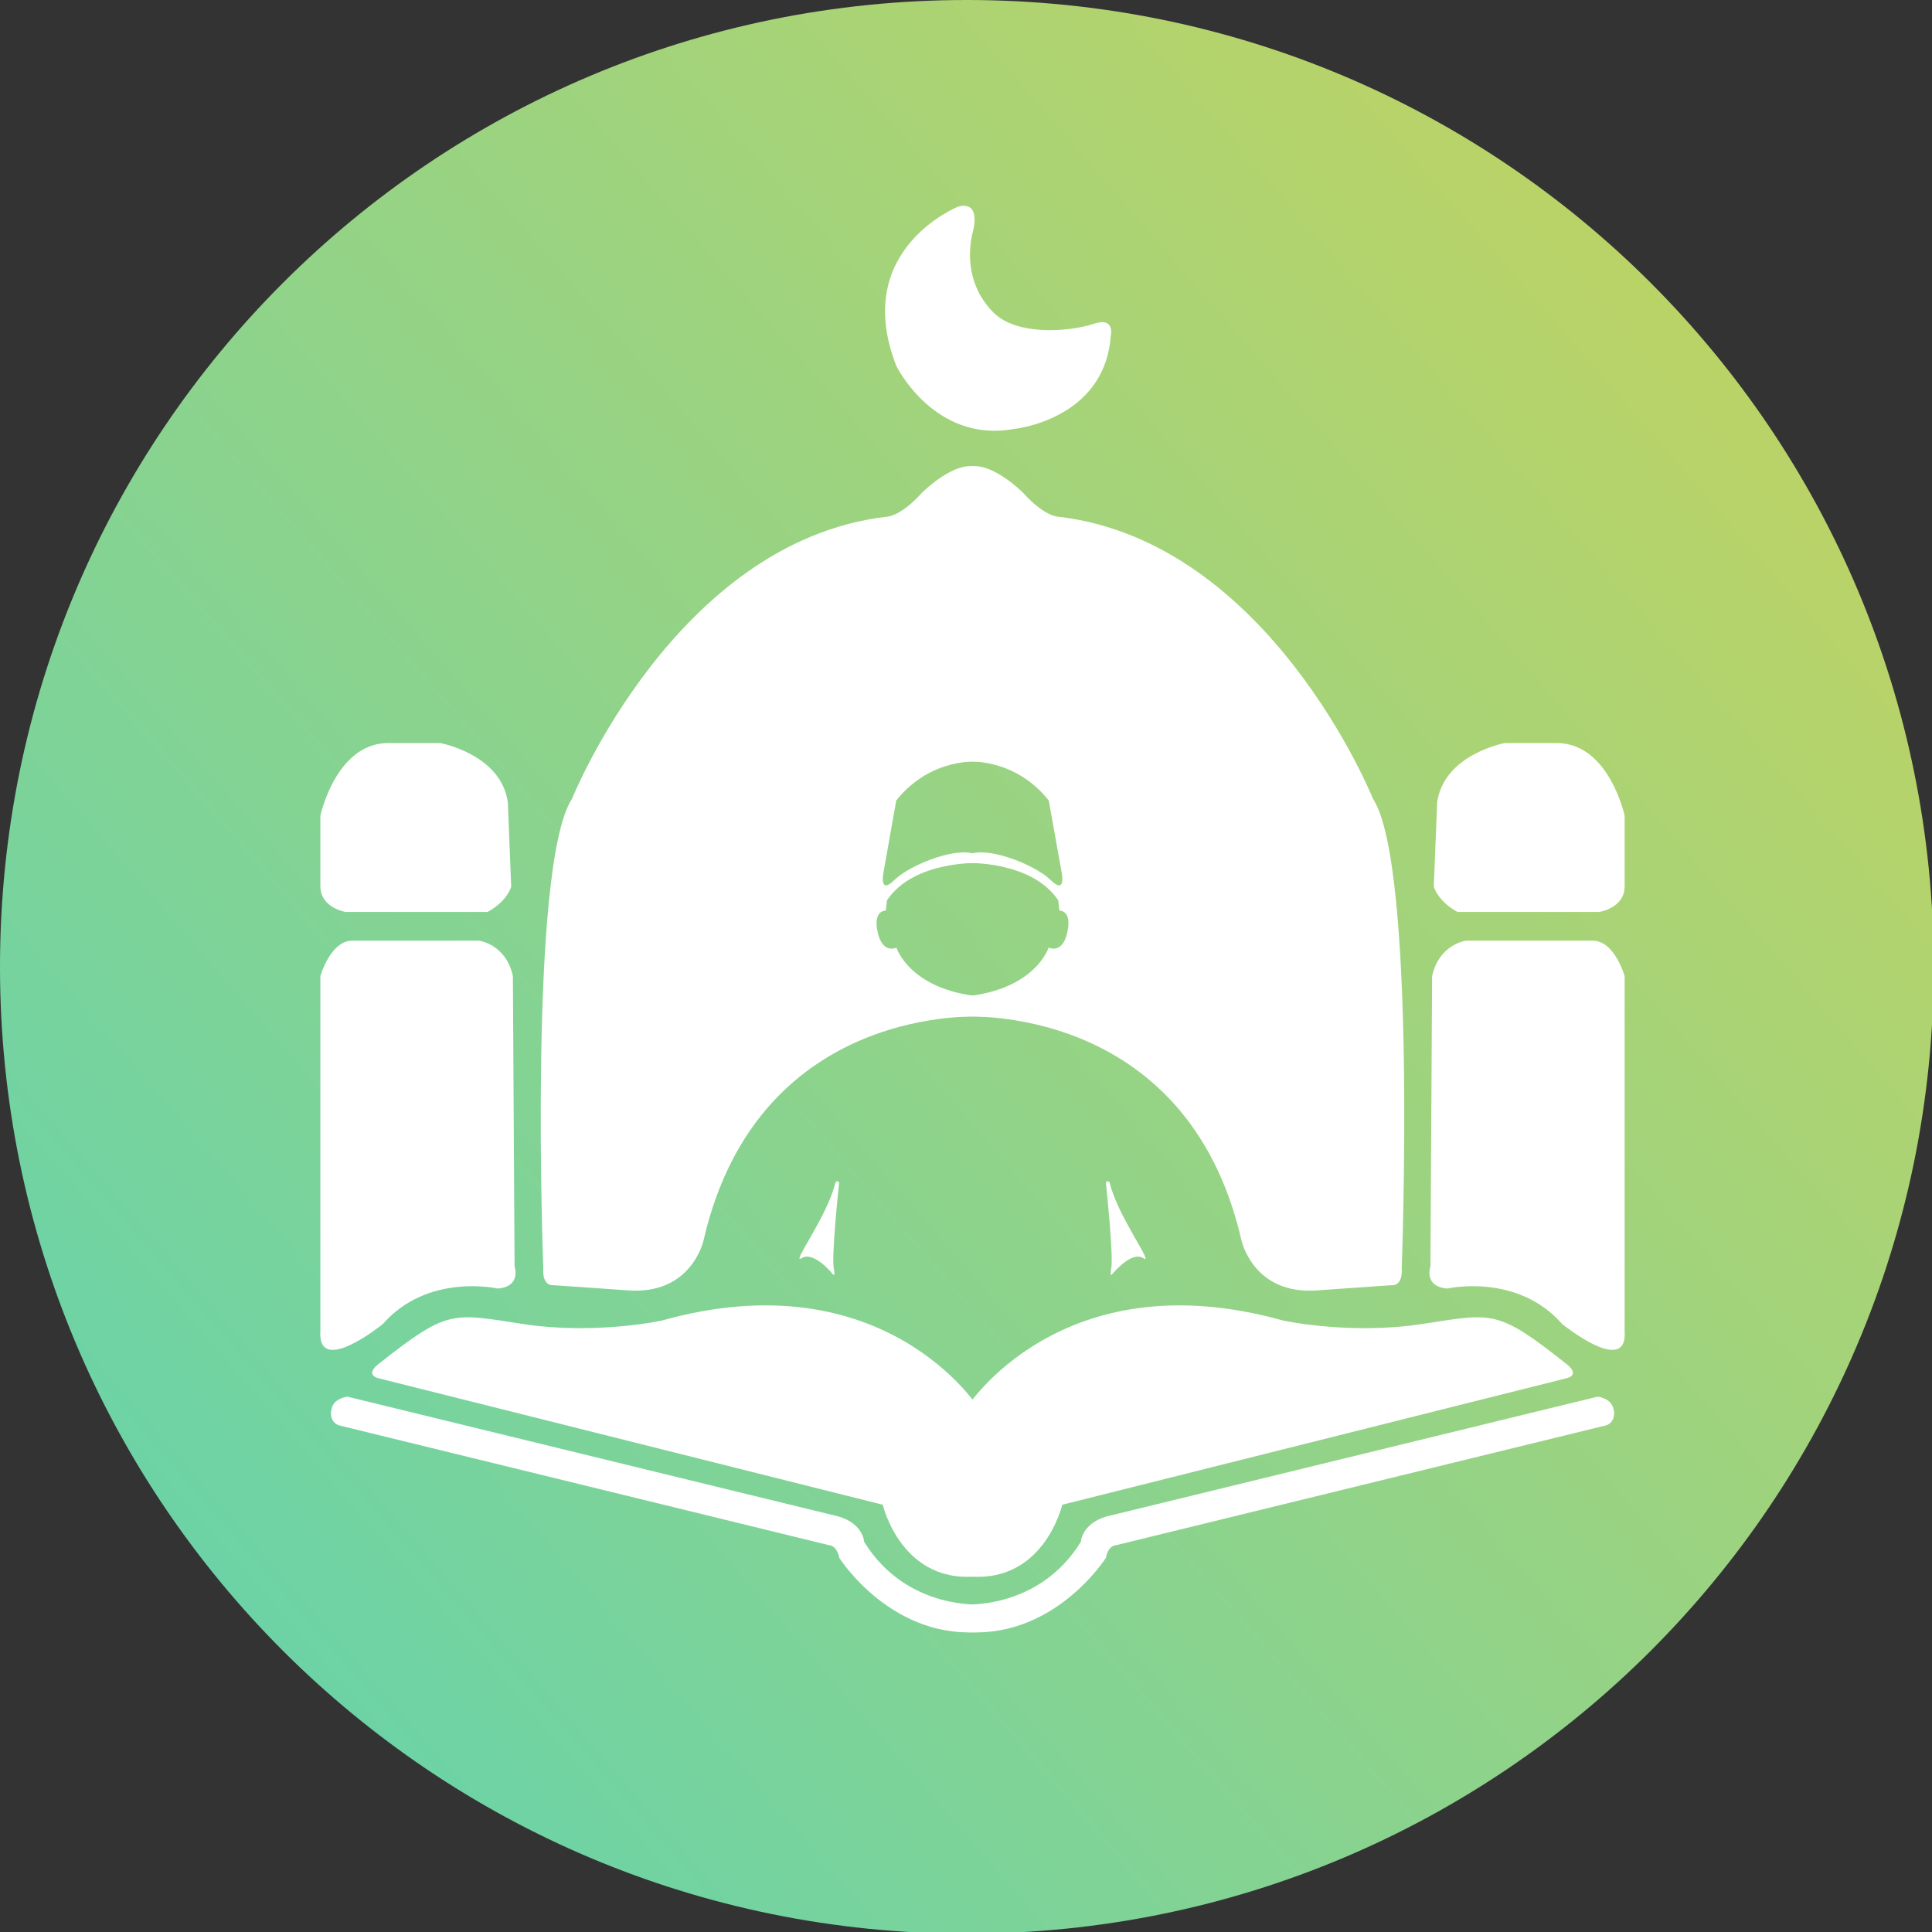 <svg version="1.2" xmlns="http://www.w3.org/2000/svg" viewBox="0 0 1144 1144" width="1144" height="1144"><rect x="0" y="0" width="1144" height="1144" fill="#333333" stroke="none"/><defs><linearGradient id="P" gradientUnits="userSpaceOnUse"/><linearGradient id="g1" x2="1" href="#P" gradientTransform="matrix(1145,-995.333,995.33,1144.997,0,1070.154)"><stop stop-color="#61d3af"/><stop offset=".01" stop-color="#61d3af"/><stop offset="1" stop-color="#c7d35d"/></linearGradient></defs><style>.a{fill:url(#g1)}.b{fill:#fff}</style><path class="a" d="m572.5 1145c-316.6 0-572.5-255.9-572.5-572.5 0-316.6 255.9-572.5 572.5-572.5 316.6 0 572.5 255.9 572.5 572.5 0 316.6-255.9 572.5-572.5 572.5z"/><path class="b" d="m567.5 122.3c0 0-63.7 25.2-36.8 94.3 0 0 22.5 46 69.7 37.4 0 0 53.4-5.2 57.3-54.8 0 0 2.9-11.8-9.9-7.5-12.9 4.3-41.5 7.2-56.7-4.2 0 0-21.9-15.5-15.6-48.1 0 0 6.8-20.8-8-17.1z"/><path class="b" d="m572 834c0 0 56-89.1 188-52 0 0 39.5 8.5 82 2 42.5-6.5 44.4-8.9 86 24 0 0 7.6 5.7 0 8l-299 75c0 0-11.3 49-59 42z"/><path class="b" d="m569 950c0 0 45.4 4.3 71-37 0 0 0.4-10.6 15-15l291-71c0 0 7 0.7 9 6 2 5.3 0 9.7-4 11l-290.3 71c0 0-4.4-0.1-5.9 7.5 0 0-31.7 50.1-86.8 43.5z"/><path class="b" d="m659 754c0 0 11.1-13.5 18-9 6.9 4.5-15.5-25.2-20-45 0 0-2.7-2.1-2 2 0 0 4.4 41.5 3 49-1.2 6.4 1 3 1 3z"/><path class="b" d="m857 763c0 0 41.3-9.5 68 21 0 0 39 31.6 37 4v-210c0 0-5.9-21.1-19-21h-75c0 0-15.9 2.1-20 21l-1 172c0 0-4.2 11.8 10 13z"/><path class="b" d="m863 540h84c0 0 14.9-2.3 15-15v-42c0 0-9-41.9-39-43h-32c0 0-35.8 6.5-40 35l-2 50c0 0 2.1 8.4 14 15z"/><path class="b" d="m569 602c0 0 133.3-9.5 166 132 0 0 6.8 33.5 46 30l43-3c0 0 6.7 1.1 6-10 0 0 9-238-17-278 0 0-61.1-152.1-186-167 0 0-8 0.4-21-14 0 0-20.4-20.7-34-15v174c0 0 28.4-2.9 49 23l7.7 42.9c0 0 2.7 13.3-6.7 4.1-9.4-9.2-40-21.4-50-14v4c0 0 38.7-1.6 54.6 22.1l0.7 6.1c0 0 7.6-0.5 4.7 12.8-2.9 13.3-11.1 9.1-11.1 9.1 0 0-7.6 24.6-48.9 28.9 0 0-9.6 2.3-3 12z"/><path class="b" d="m579.7 834c0 0-55.9-89.1-188-52 0 0-39.4 8.5-82 2-42.5-6.5-44.3-8.9-86 24 0 0-7.5 5.7 0 8l299 75c0 0 11.4 49 59 42z"/><path class="b" d="m582.7 950c0 0-45.4 4.3-71-37 0 0-0.4-10.6-15-15l-291-71c0 0-7 0.7-9 6-1.9 5.3 0.1 9.7 4 11l290.4 71c0 0 4.3-0.1 5.9 7.5 0 0 31.7 50.1 86.7 43.5z"/><path class="b" d="m492.7 754c0 0-11-13.5-18-9-6.9 4.5 15.6-25.2 20-45 0 0 2.8-2.1 2 2 0 0-4.4 41.5-3 49 1.3 6.4-1 3-1 3z"/><path class="b" d="m294.7 763c0 0-41.3-9.5-68 21 0 0-38.9 31.6-37 4v-210c0 0 5.9-21.1 19-21h75c0 0 16 2.1 20 21l1 172c0 0 4.2 11.8-10 13z"/><path class="b" d="m288.7 540h-84c0 0-14.8-2.3-15-15v-42c0 0 9-41.9 39-43h32c0 0 35.9 6.5 40 35l2 50c0 0-2 8.4-14 15z"/><path class="b" d="m582.7 602c0 0-133.2-9.5-166 132 0 0-6.8 33.5-46 30l-43-3c0 0-6.7 1.1-6-10 0 0-9-238 17-278 0 0 61.2-152.1 186-167 0 0 8 0.4 21-14 0 0 20.4-20.7 34-15v174c0 0-28.4-2.9-49 23l-7.6 42.9c0 0-2.7 13.3 6.6 4.1 9.4-9.2 40-21.4 50-14v4c0 0-38.6-1.6-54.5 22.1l-0.7 6.1c0 0-7.7-0.5-4.8 12.8 3 13.3 11.1 9.1 11.1 9.1 0 0 7.6 24.6 48.9 28.9 0 0 9.7 2.3 3 12z"/></svg>